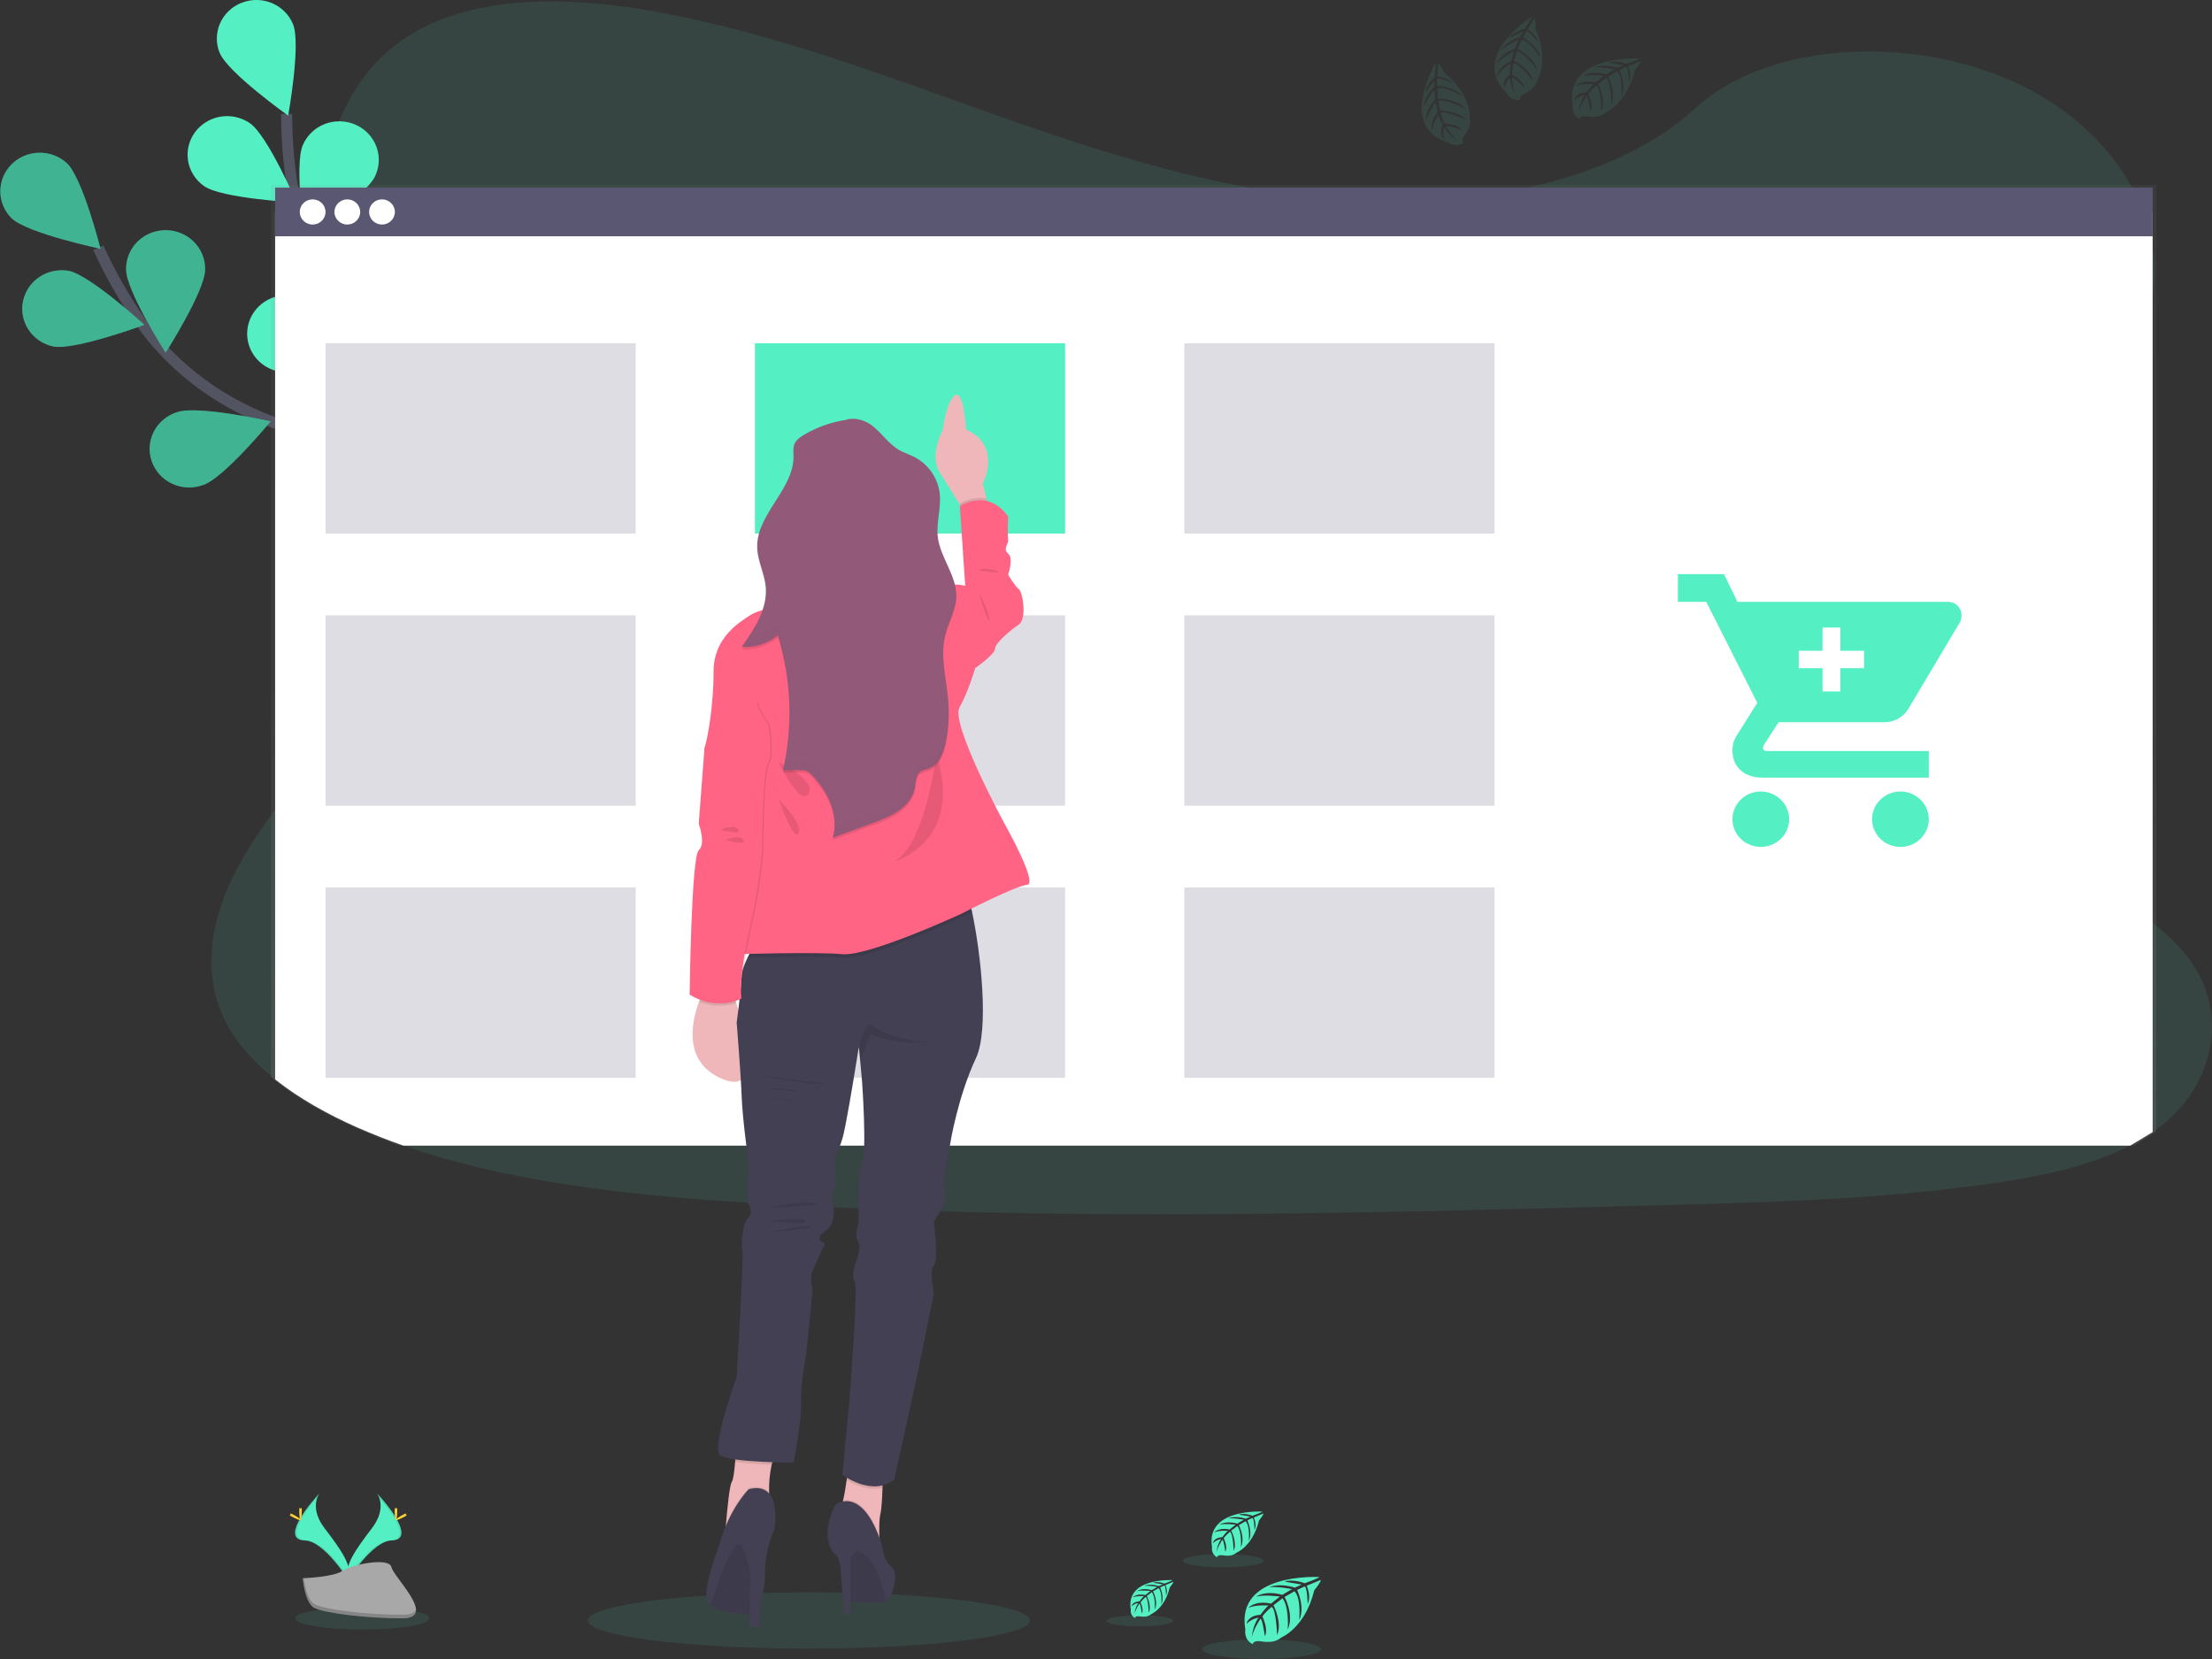 <svg width="400" height="300" viewBox="0 0 400 300" fill="none" xmlns="http://www.w3.org/2000/svg">
<rect x="0" y="0" width="400" height="300" fill="#333333" stroke="none"/>
<g clip-path="url(#clip0)">
<path opacity="0.1" d="M390.307 203.974C389.948 204.23 389.618 204.478 389.267 204.72C387.972 205.615 386.615 206.423 385.207 207.138C377.832 210.936 368.741 212.791 359.886 214.051C340.026 216.879 319.75 217.429 299.56 217.968C245.008 219.431 190.323 220.891 135.903 217.52C114.401 216.19 92.427 213.964 72.943 207.138C70.15 206.163 67.413 205.087 64.73 203.911C59.301 201.527 54.087 198.626 49.751 195.16C45.676 191.912 42.372 188.181 40.398 183.939C36.28 175.104 38.459 165.181 43.16 156.521C45.113 153.018 47.315 149.653 49.751 146.451C53.381 141.575 57.383 136.839 61.035 131.967C74.029 114.647 82.508 92.736 70.514 74.972C67.066 69.869 62.085 65.388 59.276 60.061C55.692 53.246 55.968 45.678 57.108 38.328C57.256 37.395 57.412 36.47 57.577 35.556C59.523 24.656 63.185 12.912 74.477 6.108C86.206 -0.963 102.862 -0.605 117.419 1.908C140.056 5.856 160.938 14.075 182.041 21.495C203.145 28.916 225.223 35.696 248.416 36.424C268.896 37.068 292.784 32.248 306.376 19.721C319.578 7.554 344.394 6.626 362.28 13.977C374.557 19.02 383.716 28.107 387.579 38.328C388.362 40.38 388.925 42.505 389.26 44.67C389.57 46.649 389.671 48.654 389.561 50.652C389.507 51.639 389.403 52.616 389.26 53.582C386.271 73.751 364.759 89.659 351.683 107.675C345.293 116.475 340.782 127.045 345.175 136.535C351.876 150.994 375.18 156.136 389.253 166.896C391.901 168.854 394.233 171.19 396.169 173.826C402.996 183.403 400.477 196.336 390.307 203.974Z" fill="#55EFC4"/>
<path d="M92.452 113.709C92.452 113.709 75.968 85.175 51.127 76.957C40.702 73.505 31.603 67.016 25.382 58.146C22.437 53.935 19.894 49.469 17.785 44.803" stroke="#535461" stroke-width="2" stroke-miterlimit="10"/>
<path d="M2.165 39.522C4.996 42.192 18.176 44.992 18.176 44.992C18.176 44.992 14.951 32.209 12.113 29.525C10.748 28.263 8.93 27.577 7.052 27.616C5.173 27.654 3.386 28.415 2.077 29.731C0.769 31.048 0.044 32.816 0.06 34.651C0.077 36.486 0.833 38.241 2.165 39.536V39.522Z" fill="#55EFC4"/>
<path d="M9.622 62.655C13.489 63.404 26.106 58.738 26.106 58.738C26.106 58.738 16.269 49.721 12.399 48.972C10.56 48.656 8.667 49.056 7.126 50.086C5.585 51.117 4.518 52.696 4.155 54.486C3.792 56.275 4.161 58.132 5.182 59.659C6.204 61.186 7.798 62.261 9.622 62.655Z" fill="#55EFC4"/>
<path d="M36.767 87.695C40.494 86.435 48.951 76.19 48.951 76.19C48.951 76.19 35.807 73.254 32.084 74.514C31.17 74.791 30.323 75.244 29.592 75.848C28.861 76.451 28.262 77.191 27.83 78.025C27.398 78.859 27.142 79.769 27.077 80.701C27.012 81.633 27.139 82.569 27.451 83.452C27.764 84.335 28.254 85.148 28.894 85.843C29.534 86.537 30.311 87.099 31.177 87.495C32.044 87.891 32.983 88.112 33.939 88.147C34.895 88.181 35.848 88.028 36.742 87.695H36.767Z" fill="#55EFC4"/>
<path d="M61.673 102.113C65.565 101.483 75.685 92.785 75.685 92.785C75.685 92.785 63.239 87.72 59.347 88.347C57.478 88.648 55.808 89.662 54.705 91.166C53.601 92.67 53.155 94.54 53.463 96.366C53.772 98.191 54.81 99.822 56.349 100.9C57.889 101.978 59.804 102.414 61.673 102.113Z" fill="#55EFC4"/>
<path d="M37.086 48.748C37.086 52.598 29.955 63.775 29.955 63.775C29.955 63.775 22.809 52.605 22.806 48.755C22.784 47.826 22.953 46.902 23.303 46.038C23.652 45.173 24.174 44.386 24.84 43.722C25.505 43.057 26.299 42.529 27.176 42.169C28.053 41.809 28.995 41.623 29.946 41.623C30.897 41.623 31.839 41.809 32.716 42.169C33.593 42.529 34.387 43.057 35.052 43.722C35.718 44.386 36.24 45.173 36.589 46.038C36.939 46.902 37.108 47.826 37.086 48.755V48.748Z" fill="#55EFC4"/>
<path d="M65.998 65.994C64.819 69.669 54.588 78.245 54.588 78.245C54.588 78.245 51.191 65.486 52.356 61.794C52.982 60.103 54.252 58.713 55.901 57.915C57.55 57.117 59.452 56.971 61.208 57.509C62.965 58.047 64.441 59.226 65.329 60.801C66.216 62.376 66.447 64.225 65.973 65.962L65.998 65.994Z" fill="#55EFC4"/>
<path d="M91.743 86.488C91.219 90.307 82.619 100.447 82.619 100.447C82.619 100.447 77.064 88.448 77.602 84.629C77.88 82.818 78.877 81.186 80.376 80.086C81.876 78.987 83.758 78.507 85.616 78.751C87.475 78.995 89.161 79.943 90.309 81.391C91.458 82.838 91.978 84.669 91.757 86.488H91.743Z" fill="#55EFC4"/>
<path opacity="0.25" d="M2.165 39.522C4.996 42.192 18.176 44.992 18.176 44.992C18.176 44.992 14.951 32.209 12.113 29.525C10.748 28.263 8.93 27.577 7.052 27.616C5.173 27.654 3.386 28.415 2.077 29.731C0.769 31.048 0.044 32.816 0.06 34.651C0.077 36.486 0.833 38.241 2.165 39.536V39.522Z" fill="black"/>
<path opacity="0.25" d="M9.622 62.655C13.489 63.404 26.106 58.738 26.106 58.738C26.106 58.738 16.269 49.721 12.399 48.972C10.56 48.656 8.667 49.056 7.126 50.086C5.585 51.117 4.518 52.696 4.155 54.486C3.792 56.275 4.161 58.132 5.182 59.659C6.204 61.186 7.798 62.261 9.622 62.655Z" fill="black"/>
<path opacity="0.25" d="M36.767 87.695C40.494 86.435 48.951 76.19 48.951 76.19C48.951 76.19 35.807 73.254 32.084 74.514C31.17 74.791 30.323 75.244 29.592 75.848C28.861 76.451 28.262 77.191 27.83 78.025C27.398 78.859 27.142 79.769 27.077 80.701C27.012 81.633 27.139 82.569 27.451 83.452C27.764 84.335 28.254 85.148 28.894 85.843C29.534 86.537 30.311 87.099 31.177 87.495C32.044 87.891 32.983 88.112 33.939 88.147C34.895 88.181 35.848 88.028 36.742 87.695H36.767Z" fill="black"/>
<path opacity="0.25" d="M61.673 102.113C65.565 101.483 75.685 92.785 75.685 92.785C75.685 92.785 63.239 87.72 59.347 88.347C57.478 88.648 55.808 89.662 54.705 91.166C53.601 92.67 53.155 94.54 53.463 96.366C53.772 98.191 54.81 99.822 56.349 100.9C57.889 101.978 59.804 102.414 61.673 102.113Z" fill="black"/>
<path opacity="0.25" d="M37.086 48.748C37.086 52.598 29.955 63.775 29.955 63.775C29.955 63.775 22.809 52.605 22.806 48.755C22.784 47.826 22.953 46.902 23.303 46.038C23.652 45.173 24.174 44.386 24.84 43.722C25.505 43.057 26.299 42.529 27.176 42.169C28.053 41.809 28.995 41.623 29.946 41.623C30.897 41.623 31.839 41.809 32.716 42.169C33.593 42.529 34.387 43.057 35.052 43.722C35.718 44.386 36.24 45.173 36.589 46.038C36.939 46.902 37.108 47.826 37.086 48.755V48.748Z" fill="black"/>
<path opacity="0.25" d="M65.998 65.994C64.819 69.669 54.588 78.245 54.588 78.245C54.588 78.245 51.191 65.486 52.356 61.794C52.982 60.103 54.252 58.713 55.901 57.915C57.55 57.117 59.452 56.971 61.208 57.509C62.965 58.047 64.441 59.226 65.329 60.801C66.216 62.376 66.447 64.225 65.973 65.962L65.998 65.994Z" fill="black"/>
<path opacity="0.25" d="M91.743 86.488C91.219 90.307 82.619 100.447 82.619 100.447C82.619 100.447 77.064 88.448 77.602 84.629C77.88 82.818 78.877 81.186 80.376 80.086C81.876 78.987 83.758 78.507 85.616 78.751C87.475 78.995 89.161 79.943 90.309 81.391C91.458 82.838 91.978 84.669 91.757 86.488H91.743Z" fill="black"/>
<path d="M91.503 113.142C91.503 113.142 88.277 80.527 68.969 63.18C60.874 55.899 55.248 46.379 53.237 35.794C52.294 30.777 51.824 25.686 51.833 20.585" stroke="#535461" stroke-width="2" stroke-miterlimit="10"/>
<path d="M39.738 9.584C41.215 13.158 52.112 20.911 52.112 20.911C52.112 20.911 54.459 7.942 52.986 4.369C52.278 2.651 50.901 1.279 49.157 0.554C47.413 -0.172 45.445 -0.191 43.687 0.501C41.929 1.192 40.524 2.538 39.781 4.241C39.039 5.945 39.019 7.867 39.727 9.584H39.738Z" fill="#55EFC4"/>
<path d="M36.947 33.683C40.172 35.899 53.635 36.623 53.635 36.623C53.635 36.623 48.414 24.491 45.189 22.276C43.64 21.208 41.721 20.785 39.852 21.1C37.985 21.415 36.321 22.441 35.228 23.954C34.135 25.467 33.702 27.342 34.024 29.166C34.347 30.991 35.398 32.615 36.947 33.683Z" fill="#55EFC4"/>
<path d="M51.392 67.314C55.334 67.639 67.317 61.622 67.317 61.622C67.317 61.622 56.52 53.736 52.589 53.414C51.643 53.316 50.686 53.403 49.776 53.67C48.865 53.938 48.017 54.381 47.284 54.972C46.551 55.564 45.946 56.293 45.505 57.116C45.064 57.939 44.795 58.84 44.716 59.766C44.636 60.692 44.746 61.624 45.041 62.508C45.335 63.391 45.806 64.209 46.428 64.912C47.05 65.615 47.81 66.189 48.662 66.602C49.514 67.014 50.442 67.256 51.392 67.314Z" fill="#55EFC4"/>
<path d="M68.177 90.359C71.997 91.325 84.859 87.377 84.859 87.377C84.859 87.377 75.581 77.821 71.764 76.855C69.942 76.424 68.02 76.71 66.412 77.651C64.804 78.592 63.639 80.112 63.169 81.885C62.699 83.657 62.961 85.539 63.898 87.124C64.836 88.71 66.374 89.872 68.181 90.359H68.177Z" fill="#55EFC4"/>
<path d="M67.837 31.842C66.242 35.363 55.083 42.752 55.083 42.752C55.083 42.752 53.184 29.717 54.778 26.192C55.148 25.34 55.687 24.567 56.365 23.92C57.043 23.273 57.846 22.764 58.728 22.424C59.609 22.083 60.551 21.917 61.499 21.936C62.447 21.954 63.382 22.157 64.248 22.532C65.115 22.907 65.897 23.447 66.548 24.12C67.199 24.793 67.706 25.586 68.04 26.452C68.374 27.319 68.528 28.242 68.493 29.167C68.458 30.092 68.235 31.002 67.837 31.842Z" fill="#55EFC4"/>
<path d="M87.116 59.032C84.515 61.927 71.603 65.717 71.603 65.717C71.603 65.717 73.782 52.724 76.387 49.83C77.006 49.142 77.757 48.579 78.598 48.175C79.439 47.77 80.354 47.532 81.289 47.472C82.225 47.413 83.163 47.534 84.051 47.829C84.938 48.124 85.758 48.587 86.462 49.191C87.167 49.795 87.743 50.529 88.157 51.35C88.571 52.172 88.815 53.065 88.876 53.979C88.937 54.893 88.812 55.809 88.51 56.676C88.209 57.543 87.735 58.344 87.116 59.032Z" fill="#55EFC4"/>
<path d="M102.167 87.975C100.103 91.259 88.034 97.125 88.034 97.125C88.034 97.125 87.933 83.957 89.997 80.674C90.989 79.096 92.581 77.967 94.425 77.536C96.268 77.104 98.211 77.406 99.827 78.374C101.443 79.343 102.599 80.898 103.04 82.699C103.482 84.499 103.173 86.397 102.182 87.975H102.167Z" fill="#55EFC4"/>
<path opacity="0.1" d="M146.266 298.117C168.34 298.117 186.234 295.841 186.234 293.035C186.234 290.228 168.34 287.952 146.266 287.952C124.193 287.952 106.299 290.228 106.299 293.035C106.299 295.841 124.193 298.117 146.266 298.117Z" fill="#55EFC4"/>
<path opacity="0.1" d="M65.536 294.673C72.241 294.673 77.677 293.764 77.677 292.642C77.677 291.521 72.241 290.612 65.536 290.612C58.831 290.612 53.395 291.521 53.395 292.642C53.395 293.764 58.831 294.673 65.536 294.673Z" fill="#55EFC4"/>
<path d="M68.174 270.038C68.174 270.038 70.141 272.555 67.263 276.338C64.386 280.122 62.014 283.339 62.963 285.708C62.963 285.708 67.303 278.655 70.847 278.557C74.391 278.459 72.065 274.28 68.174 270.038Z" fill="#55EFC4"/>
<path opacity="0.1" d="M68.174 270.038C68.345 270.281 68.481 270.548 68.575 270.829C72.022 274.784 73.861 278.477 70.546 278.568C67.46 278.655 63.755 284.046 62.87 285.407C62.899 285.513 62.934 285.617 62.974 285.719C62.974 285.719 67.314 278.666 70.858 278.568C74.402 278.47 72.065 274.28 68.174 270.038Z" fill="black"/>
<path d="M71.832 273.244C71.832 274.13 71.732 274.847 71.607 274.847C71.481 274.847 71.377 274.147 71.377 273.244C71.377 272.341 71.506 272.775 71.632 272.775C71.757 272.775 71.832 272.359 71.832 273.244Z" fill="#FFD037"/>
<path d="M73.09 274.301C72.295 274.725 71.599 274.98 71.538 274.872C71.478 274.763 72.076 274.333 72.872 273.909C73.667 273.485 73.352 273.793 73.413 273.909C73.474 274.025 73.886 273.878 73.09 274.301Z" fill="#FFD037"/>
<path d="M57.774 270.038C57.774 270.038 55.807 272.555 58.684 276.338C61.562 280.122 63.934 283.339 62.985 285.708C62.985 285.708 58.645 278.655 55.101 278.557C51.557 278.459 53.889 274.28 57.774 270.038Z" fill="#55EFC4"/>
<path opacity="0.1" d="M57.774 270.038C57.602 270.281 57.467 270.548 57.373 270.829C53.925 274.784 52.087 278.477 55.402 278.568C58.491 278.655 62.193 284.046 63.078 285.407C63.05 285.513 63.015 285.617 62.974 285.719C62.974 285.719 58.634 278.666 55.09 278.568C51.546 278.47 53.889 274.28 57.774 270.038Z" fill="black"/>
<path d="M54.115 273.244C54.115 274.13 54.216 274.847 54.341 274.847C54.467 274.847 54.57 274.147 54.57 273.244C54.57 272.341 54.441 272.775 54.316 272.775C54.191 272.775 54.115 272.359 54.115 273.244Z" fill="#FFD037"/>
<path d="M52.861 274.301C53.657 274.725 54.348 274.98 54.409 274.872C54.47 274.763 53.872 274.333 53.076 273.909C52.281 273.485 52.596 273.793 52.535 273.909C52.474 274.025 52.066 273.878 52.861 274.301Z" fill="#FFD037"/>
<path d="M54.742 285.39C54.742 285.39 60.247 285.222 61.91 284.07C63.572 282.919 70.374 281.536 70.786 283.388C71.198 285.239 79.057 292.59 72.843 292.639C66.629 292.688 58.405 291.694 56.749 290.71C55.094 289.727 54.742 285.39 54.742 285.39Z" fill="#A8A8A8"/>
<path opacity="0.2" d="M72.951 291.995C66.737 292.044 58.512 291.05 56.857 290.066C55.595 289.314 55.094 286.622 54.925 285.383H54.742C54.742 285.383 55.101 289.716 56.746 290.703C58.391 291.69 66.626 292.681 72.839 292.632C74.631 292.632 75.255 291.995 75.219 291.071C74.972 291.638 74.287 291.984 72.951 291.995Z" fill="black"/>
<path d="M238.557 285.183C238.557 285.183 223.406 284.291 225.194 294.662C225.194 294.662 224.836 296.493 226.538 297.326C226.538 297.326 226.567 296.559 228.093 296.818C228.636 296.908 229.189 296.933 229.738 296.895C230.482 296.847 231.19 296.562 231.752 296.083C231.752 296.083 236.009 294.368 237.665 287.567C237.665 287.567 238.891 286.083 238.844 285.701L236.285 286.751C236.285 286.751 237.16 288.554 236.472 290.052C236.472 290.052 236.389 286.818 235.898 286.902C235.798 286.902 234.569 287.525 234.569 287.525C234.569 287.525 236.074 290.675 234.927 292.943C234.927 292.943 235.357 289.093 234.089 287.752L232.297 288.778C232.297 288.778 234.053 292.019 232.863 294.666C232.863 294.666 233.168 290.609 231.921 289.027L230.29 290.269C230.29 290.269 231.938 293.465 230.931 295.66C230.931 295.66 230.802 290.938 229.935 290.581C229.935 290.581 228.502 291.809 228.29 292.331C228.29 292.331 229.419 294.648 228.72 295.873C228.72 295.873 228.29 292.723 227.936 292.723C227.936 292.723 226.502 294.823 226.366 296.223C226.366 296.223 226.431 294.098 227.592 292.509C226.772 292.662 226.016 293.045 225.416 293.612C225.416 293.612 225.639 292.138 227.925 292.009C227.925 292.009 229.1 290.427 229.416 290.332C229.416 290.332 227.122 290.143 225.732 290.745C225.732 290.745 226.954 289.345 229.835 289.986L231.444 288.705C231.444 288.705 228.427 288.299 227.144 288.747C227.144 288.747 228.62 287.514 231.878 288.397L233.633 287.374C233.633 287.374 231.057 286.832 229.523 287.024C229.523 287.024 231.143 286.17 234.146 287.094L235.4 286.545C235.4 286.545 233.512 286.195 232.96 286.128C232.408 286.062 232.379 285.922 232.379 285.922C233.574 285.727 234.801 285.861 235.923 286.307C235.923 286.307 238.604 285.348 238.557 285.183Z" fill="#55EFC4"/>
<path opacity="0.1" d="M228.122 300C234.044 300 238.844 299.207 238.844 298.229C238.844 297.251 234.044 296.458 228.122 296.458C222.2 296.458 217.4 297.251 217.4 298.229C217.4 299.207 222.2 300 228.122 300Z" fill="#55EFC4"/>
<path d="M212.014 285.736C212.014 285.736 203.471 285.232 204.488 291.081C204.437 291.378 204.483 291.683 204.619 291.953C204.756 292.222 204.976 292.443 205.248 292.583C205.248 292.583 205.248 292.149 206.126 292.296C206.432 292.345 206.742 292.36 207.051 292.342C207.47 292.312 207.868 292.151 208.187 291.883C208.187 291.883 210.588 290.913 211.523 287.081C211.523 287.081 212.211 286.244 212.186 286.031L210.752 286.629C210.752 286.629 211.243 287.648 210.856 288.491C210.856 288.491 210.81 286.668 210.534 286.71C210.477 286.71 209.785 287.06 209.785 287.06C209.785 287.06 210.631 288.81 209.993 290.115C209.993 290.115 210.233 287.935 209.52 287.186L208.506 287.767C208.506 287.767 209.495 289.594 208.825 291.085C208.825 291.085 208.997 288.796 208.291 287.907L207.373 288.607C207.373 288.607 208.301 290.409 207.732 291.645C207.732 291.645 207.656 288.981 207.169 288.782C206.82 289.069 206.508 289.397 206.241 289.758C206.241 289.758 206.879 291.067 206.484 291.757C206.484 291.757 206.241 289.982 206.044 289.975C206.044 289.975 205.241 291.151 205.159 291.957C205.195 291.21 205.432 290.485 205.847 289.856C205.385 289.942 204.959 290.157 204.621 290.476C204.621 290.476 204.746 289.643 206.054 289.573C206.054 289.573 206.714 288.68 206.893 288.628C206.893 288.628 205.599 288.519 204.815 288.859C204.815 288.859 205.506 288.075 207.13 288.432L208.036 287.707C208.036 287.707 206.334 287.48 205.614 287.732C205.614 287.732 206.445 287.032 208.283 287.543L209.269 286.969C208.509 286.804 207.731 286.738 206.954 286.773C206.954 286.773 207.868 286.293 209.559 286.811L210.276 286.503C210.276 286.503 209.201 286.297 208.903 286.265C208.606 286.234 208.574 286.15 208.574 286.15C209.248 286.04 209.94 286.115 210.573 286.367C210.573 286.367 212.039 285.831 212.014 285.736Z" fill="#55EFC4"/>
<path opacity="0.1" d="M206.13 294.092C209.469 294.092 212.175 293.645 212.175 293.094C212.175 292.543 209.469 292.096 206.13 292.096C202.791 292.096 200.084 292.543 200.084 293.094C200.084 293.645 202.791 294.092 206.13 294.092Z" fill="#55EFC4"/>
<path d="M228.272 273.342C228.272 273.342 217.963 272.733 219.177 279.793C219.115 280.151 219.17 280.519 219.335 280.845C219.5 281.171 219.766 281.437 220.095 281.606C220.095 281.606 220.095 281.085 221.152 281.256C221.522 281.314 221.896 281.331 222.27 281.309C222.776 281.273 223.258 281.079 223.642 280.756C223.642 280.756 226.542 279.587 227.667 274.956C227.667 274.956 228.502 273.948 228.47 273.689L226.728 274.413C226.728 274.413 227.323 275.642 226.857 276.66C226.857 276.66 226.8 274.459 226.463 274.511C226.398 274.511 225.56 274.935 225.56 274.935C225.56 274.935 226.585 277.073 225.811 278.624C225.811 278.624 226.104 275.992 225.241 275.089L224.015 275.789C224.015 275.789 225.212 277.994 224.402 279.797C224.402 279.797 224.61 277.035 223.757 275.946L222.646 276.79C222.646 276.79 223.771 278.963 223.087 280.458C223.087 280.458 222.997 277.245 222.406 277C222.406 277 221.435 277.836 221.288 278.179C221.288 278.179 222.059 279.758 221.578 280.591C221.578 280.591 221.288 278.452 221.048 278.442C221.048 278.442 220.08 279.842 219.973 280.833C220.019 279.934 220.306 279.062 220.804 278.305C220.247 278.409 219.732 278.669 219.324 279.054C219.324 279.054 219.475 278.05 221.044 277.962C221.044 277.962 221.844 276.888 222.059 276.821C222.059 276.821 220.496 276.695 219.55 277.105C219.55 277.105 220.381 276.156 222.345 276.587L223.442 275.715C223.442 275.715 221.385 275.439 220.514 275.743C220.514 275.743 221.517 274.907 223.739 275.516L224.933 274.816C224.933 274.816 223.18 274.466 222.137 274.581C222.137 274.581 223.238 274 225.284 274.627L226.137 274.256C226.137 274.256 224.85 274.007 224.474 273.969C224.098 273.93 224.08 273.829 224.08 273.829C224.893 273.696 225.728 273.787 226.491 274.091C226.491 274.091 228.308 273.454 228.272 273.342Z" fill="#55EFC4"/>
<path opacity="0.1" d="M221.173 283.426C225.205 283.426 228.473 282.887 228.473 282.222C228.473 281.557 225.205 281.018 221.173 281.018C217.142 281.018 213.874 281.557 213.874 282.222C213.874 282.887 217.142 283.426 221.173 283.426Z" fill="#55EFC4"/>
<path d="M389.927 204.649V33.441H49.005V194.828C53.359 198.377 58.595 201.363 64.056 203.816C66.746 205.027 69.493 206.135 72.298 207.138H385.859L389.927 204.649Z" fill="url(#paint0_linear)"/>
<path d="M389.267 204.719V38.342H49.751V195.188C54.087 198.64 59.301 201.541 64.73 203.939C67.41 205.106 70.148 206.181 72.943 207.166H385.207L389.267 204.719Z" fill="white"/>
<path d="M389.267 33.928H49.754V42.728H389.267V33.928Z" fill="#5A5773"/>
<path d="M56.534 40.603C57.821 40.603 58.864 39.584 58.864 38.328C58.864 37.071 57.821 36.053 56.534 36.053C55.248 36.053 54.205 37.071 54.205 38.328C54.205 39.584 55.248 40.603 56.534 40.603Z" fill="white"/>
<path d="M62.805 40.603C64.092 40.603 65.135 39.584 65.135 38.328C65.135 37.071 64.092 36.053 62.805 36.053C61.519 36.053 60.476 37.071 60.476 38.328C60.476 39.584 61.519 40.603 62.805 40.603Z" fill="white"/>
<path d="M69.077 40.603C70.363 40.603 71.406 39.584 71.406 38.328C71.406 37.071 70.363 36.053 69.077 36.053C67.79 36.053 66.747 37.071 66.747 38.328C66.747 39.584 67.79 40.603 69.077 40.603Z" fill="white"/>
<path d="M192.598 62.066H136.516V96.488H192.598V62.066Z" fill="#55EFC4"/>
<path opacity="0.2" d="M114.946 62.066H58.864V96.488H114.946V62.066Z" fill="#5A5773"/>
<path opacity="0.2" d="M270.25 62.066H214.168V96.488H270.25V62.066Z" fill="#5A5773"/>
<path opacity="0.2" d="M114.946 111.276H58.864V145.698H114.946V111.276Z" fill="#5A5773"/>
<path opacity="0.2" d="M192.598 111.276H136.516V145.698H192.598V111.276Z" fill="#5A5773"/>
<path opacity="0.2" d="M270.25 111.276H214.168V145.698H270.25V111.276Z" fill="#5A5773"/>
<path opacity="0.2" d="M114.946 160.483H58.864V194.905H114.946V160.483Z" fill="#5A5773"/>
<path opacity="0.2" d="M192.598 160.483H136.516V194.905H192.598V160.483Z" fill="#5A5773"/>
<path opacity="0.2" d="M270.25 160.483H214.168V194.905H270.25V160.483Z" fill="#5A5773"/>
<path d="M178.855 92.218L174.985 93.555L173.58 91.28C172.505 89.529 171.014 87.135 169.914 85.396C167.972 82.337 170.513 77.674 170.513 77.674C170.513 77.674 170.971 72.994 172.605 71.552C174.24 70.11 174.695 77.674 174.695 77.674C181.256 80.586 177.741 87.436 177.741 87.436L178.379 90.153L178.855 92.218Z" fill="#EFB7B9"/>
<path opacity="0.1" d="M178.855 92.218L174.985 93.555L173.58 91.28V91.08C173.58 91.08 175.798 89.593 178.386 90.153L178.855 92.218Z" fill="black"/>
<path d="M172.606 107.549L174.544 105.946L173.573 91.518C173.573 91.518 178.59 88.165 182.303 93.412C182.303 93.412 182.152 96.618 182.303 97.493C182.453 98.368 181.26 99.243 182.303 100.114C183.345 100.986 182.303 103.905 182.303 103.905C182.303 103.905 183.482 105.946 184.227 106.527C184.972 107.108 185.721 111.921 184.227 112.939C182.733 113.958 179.93 116.293 179.93 117.311C179.93 118.33 176.347 120.811 176.347 120.811L173.2 116.748L172.606 107.549Z" fill="#FF6484"/>
<path d="M130.678 195.132C123.446 192.136 125.052 184.817 126.414 181.131C126.686 180.385 127.005 179.655 127.37 178.947L131.427 176.542C131.427 176.542 132.255 178.604 133.14 181.369C135.193 187.803 137.555 197.985 130.678 195.132Z" fill="#EFB7B9"/>
<path d="M140.619 261.914C140.129 262.846 139.768 263.837 139.544 264.861C139.186 266.509 139.029 268.193 139.078 269.877C139.106 271.042 139.207 271.805 139.207 271.805L131.151 277.217C131.151 277.217 131.198 276.583 131.276 275.652C131.484 273.174 131.918 268.575 132.326 267.98C132.61 267.567 132.807 265.907 132.932 264.367C133.057 262.827 133.108 261.476 133.108 261.476C133.108 261.476 142.801 257.927 140.619 261.914Z" fill="#EFB7B9"/>
<path d="M159.644 265.795C159.644 265.795 159.644 267.301 159.586 269.051C159.529 270.801 159.422 272.866 159.196 273.828C158.988 274.711 158.974 276.331 159.013 277.826C159.067 279.576 159.196 281.151 159.196 281.151C159.196 281.151 150.972 273.555 151.81 272.953C152.036 272.792 152.258 272.145 152.462 271.284C152.713 270.234 152.939 268.834 153.107 267.644C153.308 266.226 153.433 265.085 153.433 265.085L159.644 265.795Z" fill="#EFB7B9"/>
<path opacity="0.1" d="M140.619 261.914C140.129 262.846 139.768 263.837 139.544 264.861C137.339 264.804 135.138 264.64 132.95 264.367C133.072 262.862 133.125 261.476 133.125 261.476C133.125 261.476 142.801 257.927 140.619 261.914Z" fill="black"/>
<path opacity="0.1" d="M159.644 265.795C159.644 265.795 159.644 267.3 159.586 269.051C157.021 269.691 154.383 268.41 153.107 267.65C153.308 266.233 153.434 265.092 153.434 265.092L159.644 265.795Z" fill="black"/>
<path d="M176.483 191.345C173.2 198.346 171.857 206.648 171.857 206.648L170.663 213.649C170.663 213.649 171.262 216.708 170.663 217.874C170.065 219.039 168.871 220.936 168.871 220.936C168.871 220.936 169.767 228.077 168.871 228.805C167.976 229.533 168.871 233.905 168.871 233.905L165.886 248.606L161.708 267.549C157.68 270.759 152.319 266.678 152.319 266.678L153.502 254.29C153.502 254.29 155.293 232.589 154.548 231.7C153.803 230.81 154.845 228.056 154.845 228.056C154.845 228.056 155.892 225.431 155.146 224.412C154.401 223.393 155.293 221.206 155.293 221.206C155.293 221.206 154.996 212.315 155.892 210.275C156.788 208.234 155.892 195.612 155.892 195.612L155.533 191.681L155.326 189.504L155.308 189.29C155.308 189.29 155.172 190.162 154.949 191.513C154.29 195.626 152.885 204.149 152.33 205.903C151.952 207.166 151.439 208.388 150.8 209.546C150.8 209.546 151.574 213.918 150.8 215.084C150.026 216.249 150.681 217.562 150.681 217.562C150.681 217.562 151.427 221.206 149.187 222.662C146.947 224.118 149.187 224.85 149.187 224.85C149.187 224.85 147.546 228.35 146.951 229.802C146.356 231.255 146.951 233.303 146.951 233.303L145.758 245.106C145.758 245.106 144.711 250.058 144.862 253.412C145.012 256.765 143.518 264.486 143.518 264.486C143.518 264.486 132.029 264.486 130.259 263.174C128.488 261.861 133.215 249.057 133.215 249.057C133.215 249.057 134.559 226.614 134.258 226.033C133.957 225.452 134.258 221.076 135.304 220.205C136.351 219.333 135.304 217.58 135.304 217.58C135.304 217.58 135.007 214.079 135.304 213.208C135.602 212.336 135.258 209.417 135.258 209.417C135.258 209.417 134.258 202.276 134.111 198.195C133.964 194.114 133.215 184.936 133.215 184.936C133.215 184.936 133.996 179.259 134.115 176.557C134.158 175.562 134.613 174.32 135.19 173.151C135.835 171.831 136.578 170.558 137.411 169.342C137.411 169.342 172.763 159.136 174.247 160.151C174.641 160.42 175.214 162.251 175.781 164.901C177.357 172.304 178.898 186.2 176.483 191.345Z" fill="#444053"/>
<path d="M154.702 102.274C160.388 102.274 164.998 97.772 164.998 92.218C164.998 86.664 160.388 82.162 154.702 82.162C149.016 82.162 144.406 86.664 144.406 92.218C144.406 97.772 149.016 102.274 154.702 102.274Z" fill="#A1616A"/>
<path opacity="0.1" d="M175.781 164.908C174.594 165.503 173.799 165.912 173.799 165.912C173.799 165.912 157.089 173.637 152.337 173.2C148.66 172.85 139.275 173.049 135.186 173.147C135.832 171.827 136.574 170.554 137.408 169.339C137.408 169.339 172.763 159.136 174.247 160.151C174.641 160.427 175.214 162.251 175.781 164.908Z" fill="black"/>
<path d="M147.539 108.277C147.539 108.277 138.003 109.747 135.752 111.189C133.502 112.631 129.044 115.417 129.044 121.392C129.044 127.367 128.001 133.489 127.403 135.236C126.804 136.983 136.802 151.12 136.802 151.12L133.219 172.545C133.219 172.545 147.553 172.108 152.326 172.545C157.099 172.983 173.802 165.258 173.802 165.258C173.802 165.258 183.65 160.158 185.739 160.007C187.828 159.857 181.561 148.785 181.561 148.785C181.561 148.785 171.86 130.864 173.501 127.948C175.143 125.033 176.347 120.808 176.347 120.808L174.555 105.946C174.555 105.946 171.871 105.071 169.631 106.674C167.391 108.277 159.784 107.402 159.784 107.402L147.539 108.277Z" fill="#FF6484"/>
<path opacity="0.1" d="M131.352 134.217L127.611 135.236L126.575 148.95C126.575 148.95 127.919 152.594 126.575 153.759C125.231 154.925 124.934 179.847 124.934 179.847C124.934 179.847 129.263 182.906 134.334 180.575C134.334 180.575 133.588 177.806 135.828 167.75C138.068 157.694 138.064 152.594 138.064 152.594C138.064 152.594 138.064 140.059 139.11 138.019C140.157 135.978 139.11 130.878 139.11 130.878C139.11 130.878 137.021 128.109 137.168 127.091C137.315 126.072 131.352 134.217 131.352 134.217Z" fill="black"/>
<path opacity="0.1" d="M133.14 181.38C130.943 182.102 128.551 182.018 126.414 181.142C126.686 180.395 127.005 179.666 127.37 178.958L131.427 176.553C131.427 176.553 132.269 178.615 133.14 181.38Z" fill="black"/>
<path d="M131.126 134.217L127.395 135.236L126.353 148.95C126.353 148.95 127.696 152.594 126.353 153.759C125.009 154.925 124.711 179.847 124.711 179.847C124.711 179.847 129.044 182.902 134.111 180.561C134.111 180.561 133.366 177.792 135.602 167.736C137.838 157.679 137.841 152.58 137.841 152.58C137.841 152.58 137.841 140.045 138.884 138.005C139.927 135.964 138.884 130.864 138.884 130.864C138.884 130.864 136.795 128.095 136.946 127.077C137.096 126.058 131.126 134.217 131.126 134.217Z" fill="#FF6484"/>
<path opacity="0.1" d="M169.323 136.402C169.323 136.402 167.384 152.723 161.712 155.786C161.712 155.786 174.394 152.289 169.323 136.402Z" fill="black"/>
<path opacity="0.1" d="M140.827 137.861C140.827 137.861 147.836 141.211 146.202 143.542C144.568 145.873 140.827 137.861 140.827 137.861Z" fill="black"/>
<path opacity="0.1" d="M140.827 144.564C140.827 144.564 145.302 149.083 144.41 150.686C143.518 152.289 140.827 144.564 140.827 144.564Z" fill="black"/>
<path opacity="0.1" d="M176.931 107.111C176.931 107.111 178.687 110.024 178.855 111.921C179.024 113.818 176.931 107.111 176.931 107.111Z" fill="black"/>
<path opacity="0.1" d="M176.931 103.177C176.931 103.177 177.812 102.446 180.063 103.177C182.313 103.909 176.931 103.177 176.931 103.177Z" fill="black"/>
<path opacity="0.1" d="M168.316 188.356C164.619 188.868 160.849 188.396 157.404 186.991L155.523 191.695L155.315 189.518C155.623 187.691 156.222 185.734 157.404 185.241C157.404 185.241 161.547 188.464 168.316 188.356Z" fill="black"/>
<path opacity="0.1" d="M137.709 194.478C137.709 194.478 146.886 196.336 149.459 196.007L137.709 194.478Z" fill="black"/>
<path opacity="0.1" d="M138.662 196.826C138.662 196.826 142.579 196.662 144.536 197.428L138.662 196.826Z" fill="black"/>
<path opacity="0.1" d="M139.11 198.412C140.897 198.783 142.711 199.017 144.536 199.112L139.11 198.412Z" fill="black"/>
<path opacity="0.1" d="M138.884 218.468C139.053 218.36 146.718 216.61 147.671 217.866L138.884 218.468Z" fill="black"/>
<path opacity="0.1" d="M138.884 220.765C138.884 220.765 145.543 219.998 145.711 220.765C145.879 221.531 138.884 220.765 138.884 220.765Z" fill="black"/>
<path opacity="0.1" d="M138.884 222.84C138.884 222.84 145.99 221.405 146.829 221.755C147.668 222.105 138.884 222.84 138.884 222.84Z" fill="black"/>
<path opacity="0.1" d="M139.221 271.809L131.165 277.22C131.165 277.22 131.212 276.587 131.291 275.656C133.082 271.35 135.415 269.079 135.415 269.079C137.232 268.617 138.379 269.044 139.092 269.88C139.121 271.042 139.221 271.809 139.221 271.809Z" fill="black"/>
<path d="M140.006 276.671C138.867 279.207 138.295 281.952 138.325 284.721C138.371 286.992 137.781 289.232 136.619 291.2C136.451 291.477 136.262 291.742 136.053 291.991C136.053 291.991 130.456 291.946 128.496 290.36C128.275 290.19 128.096 289.975 127.969 289.73C126.847 287.546 130.151 279.184 130.151 279.184C131.886 272.736 135.408 269.292 135.408 269.292C141.683 267.706 140.006 276.671 140.006 276.671Z" fill="#444053"/>
<path opacity="0.1" d="M136.619 291.183C136.451 291.46 136.262 291.725 136.053 291.974C136.053 291.974 130.456 291.929 128.496 290.343C129.46 287.228 132.534 277.801 133.975 279.405C135.329 280.91 136.272 288.152 136.619 291.183Z" fill="black"/>
<path d="M135.853 279.989L135.462 294.109H137.34C137.34 294.109 137.644 281.722 138.483 279.989C139.321 278.256 135.853 279.989 135.853 279.989Z" fill="#444053"/>
<path opacity="0.1" d="M159.196 281.151C159.196 281.151 150.972 273.556 151.81 272.953C152.036 272.792 152.258 272.145 152.462 271.284C154.043 271.014 156.763 271.658 159.013 277.826C159.067 279.576 159.196 281.151 159.196 281.151Z" fill="black"/>
<path d="M160.425 289.622C160.362 289.648 160.296 289.667 160.228 289.678C159.26 289.842 155.695 289.748 153.699 289.678C153.333 289.666 152.986 289.516 152.732 289.259C152.477 289.003 152.334 288.66 152.333 288.302C152.333 287.777 152.333 287.137 152.29 286.454C152.197 284.298 151.932 281.732 151.14 281.155C149.739 280.105 148.632 276.541 151.14 272.03C151.14 272.03 155.949 268.442 159.418 279.226C159.418 279.226 159.755 282.303 161.264 283.395C162.772 284.487 161.099 289.31 160.425 289.622Z" fill="#444053"/>
<path opacity="0.1" d="M160.221 289.678C159.253 289.842 155.688 289.748 153.692 289.678C153.326 289.666 152.979 289.516 152.724 289.259C152.47 289.003 152.327 288.659 152.326 288.302C152.326 287.777 152.326 287.136 152.283 286.454C152.889 283.843 153.76 281.155 154.881 280.542C154.888 280.539 158.282 280.164 160.221 289.678Z" fill="black"/>
<path d="M151.749 280.224L152.652 291.974H153.799V279.222L151.749 280.224Z" fill="#444053"/>
<path opacity="0.1" d="M154.552 76.194C151.301 76.43 148.154 77.417 145.37 79.074C144.654 79.498 143.937 80.012 143.64 80.772C143.382 81.43 143.489 82.172 143.5 82.872C143.597 88.9 136.716 93.46 136.931 99.484C137.017 101.875 138.246 104.101 138.472 106.485C138.848 110.461 136.44 114.119 134.132 117.413C136.51 117.554 138.852 116.796 140.672 115.295C143.108 123.223 143.422 131.629 141.586 139.709H144.887C145.213 139.686 145.54 139.725 145.851 139.825C146.14 139.959 146.4 140.148 146.614 140.381C149.699 143.381 151.767 147.816 150.588 151.911L157.612 149.338C159.293 148.722 160.998 148.096 162.46 147.081C163.923 146.066 165.148 144.592 165.456 142.863C165.646 141.813 165.585 140.56 166.47 139.951C166.907 139.724 167.372 139.556 167.854 139.45C169.782 138.785 170.635 136.608 171.029 134.648C171.509 132.243 171.659 129.786 171.477 127.343C171.165 123.248 169.925 119.089 170.946 115.092C171.523 112.848 172.806 110.759 172.91 108.441C173.078 104.623 170.022 101.332 169.567 97.535C169.248 94.888 170.226 92.211 169.907 89.565C169.73 88.199 169.218 86.895 168.415 85.763C167.613 84.632 166.542 83.706 165.295 83.065C164.431 82.631 163.503 82.34 162.65 81.861C160.704 80.758 159.461 78.773 157.694 77.408C155.928 76.043 152.986 75.529 151.656 77.303L154.552 76.194Z" fill="black"/>
<path d="M154.552 75.756C151.301 75.992 148.154 76.98 145.37 78.637C144.654 79.06 143.937 79.575 143.64 80.334C143.382 80.992 143.489 81.734 143.5 82.434C143.597 88.462 136.716 93.023 136.931 99.05C137.017 101.437 138.246 103.664 138.472 106.051C138.848 110.027 136.44 113.685 134.132 116.982C136.509 117.118 138.85 116.361 140.672 114.864C143.107 122.79 143.422 131.193 141.586 139.272H144.887C145.213 139.25 145.54 139.29 145.851 139.391C146.141 139.523 146.401 139.711 146.614 139.944C149.699 142.947 151.767 147.378 150.588 151.474L157.612 148.901C159.293 148.285 160.998 147.658 162.46 146.643C163.923 145.628 165.148 144.155 165.456 142.425C165.646 141.375 165.585 140.122 166.47 139.513C166.907 139.287 167.372 139.118 167.854 139.013C169.782 138.348 170.635 136.17 171.029 134.21C171.513 131.804 171.667 129.345 171.487 126.898C171.176 122.803 169.936 118.645 170.957 114.647C171.534 112.404 172.817 110.314 172.921 107.997C173.089 104.178 170.033 100.888 169.577 97.09C169.258 94.444 170.237 91.77 169.918 89.12C169.74 87.754 169.228 86.451 168.425 85.319C167.623 84.188 166.553 83.262 165.306 82.62C164.442 82.186 163.514 81.895 162.661 81.419C160.715 80.313 159.472 78.329 157.705 76.964C155.938 75.599 152.996 75.084 151.667 76.859L154.552 75.756Z" fill="#925978"/>
<g opacity="0.1">
<path opacity="0.1" d="M143.494 80.978C143.479 81.113 143.471 81.249 143.471 81.384C143.483 81.251 143.49 81.115 143.494 80.978Z" fill="black"/>
<path opacity="0.1" d="M169.538 94.99C169.667 93.135 170.09 91.273 169.932 89.425C169.814 91.28 169.391 93.142 169.538 94.99Z" fill="black"/>
<path opacity="0.1" d="M138.472 104.213C138.264 102.043 137.229 100.013 136.985 97.846C136.936 98.243 136.918 98.644 136.931 99.043C137.017 101.406 138.218 103.615 138.461 105.967C138.521 105.384 138.524 104.797 138.472 104.213Z" fill="black"/>
<path opacity="0.1" d="M170.971 112.834C170.636 114.259 170.515 115.723 170.613 117.182C170.649 116.331 170.769 115.486 170.971 114.658C171.548 112.414 172.831 110.325 172.935 108.007C172.952 107.596 172.933 107.184 172.878 106.775C172.598 108.858 171.484 110.797 170.971 112.834Z" fill="black"/>
<path opacity="0.1" d="M140.672 113.023C139.178 114.247 137.328 114.981 135.383 115.123C134.975 115.746 134.552 116.355 134.132 116.957C136.509 117.094 138.85 116.336 140.672 114.84C141.982 119.095 142.683 123.506 142.758 127.948C142.864 122.897 142.161 117.861 140.672 113.023Z" fill="black"/>
<path opacity="0.1" d="M171.039 132.376C170.645 134.336 169.792 136.513 167.864 137.175C167.382 137.28 166.916 137.45 166.481 137.679C165.596 138.288 165.657 139.548 165.467 140.591C165.159 142.32 163.937 143.79 162.471 144.792C161.006 145.793 159.303 146.437 157.623 147.053L150.921 149.503C150.887 150.16 150.778 150.811 150.599 151.446L157.623 148.873C159.303 148.257 161.009 147.63 162.471 146.615C163.933 145.6 165.159 144.127 165.467 142.397C165.657 141.347 165.596 140.094 166.481 139.485C166.917 139.259 167.383 139.09 167.864 138.985C169.792 138.32 170.645 136.142 171.039 134.182C171.448 132.142 171.617 130.064 171.545 127.987C171.498 129.461 171.329 130.929 171.039 132.376Z" fill="black"/>
<path opacity="0.1" d="M146.625 138.099C146.411 137.865 146.152 137.676 145.861 137.543C145.551 137.443 145.224 137.403 144.897 137.424H141.97C141.855 138.033 141.733 138.642 141.611 139.247H144.912C145.238 139.225 145.565 139.266 145.876 139.366C146.166 139.498 146.426 139.686 146.639 139.919C148.897 142.117 150.606 145.079 150.9 148.117C151.262 144.484 149.334 140.745 146.625 138.099Z" fill="black"/>
</g>
<path opacity="0.1" d="M130.251 150.028C130.251 150.028 132.918 148.936 133.512 150.028C134.107 151.12 130.251 150.028 130.251 150.028Z" fill="black"/>
<path opacity="0.1" d="M131.194 151.901C131.194 151.901 133.86 150.808 134.459 151.901C135.057 152.993 131.194 151.901 131.194 151.901Z" fill="black"/>
<path opacity="0.1" d="M296.435 10.578C296.435 10.578 282.8 9.776 284.409 19.108C284.409 19.108 284.09 20.756 285.62 21.506C285.62 21.506 285.645 20.805 287.018 21.047C287.506 21.127 288.003 21.151 288.498 21.117C289.165 21.072 289.799 20.815 290.304 20.386C290.304 20.386 294.135 18.842 295.625 12.723C295.625 12.723 296.729 11.386 296.7 11.043L294.4 12.006C294.4 12.006 295.185 13.627 294.565 14.974C294.565 14.974 294.493 12.062 294.049 12.132C293.959 12.132 292.855 12.692 292.855 12.692C292.855 12.692 294.206 15.517 293.185 17.571C293.185 17.571 293.572 14.092 292.432 12.898L290.805 13.84C290.805 13.84 292.386 16.756 291.314 19.136C291.314 19.136 291.59 15.485 290.465 14.064L288.996 15.181C288.996 15.181 290.483 18.04 289.587 20.015C289.587 20.015 289.469 15.762 288.688 15.443C288.688 15.443 287.405 16.549 287.211 17.004C287.211 17.004 288.225 19.104 287.595 20.189C287.595 20.189 287.208 17.361 286.878 17.347C286.878 17.347 285.599 19.223 285.466 20.497C285.528 19.309 285.907 18.156 286.566 17.155C285.828 17.291 285.148 17.637 284.61 18.149C284.61 18.149 284.807 16.822 286.881 16.703C286.881 16.703 287.939 15.282 288.222 15.195C288.222 15.195 286.158 15.027 284.907 15.569C284.907 15.569 286.007 14.316 288.602 14.869L290.035 13.714C290.035 13.714 287.319 13.364 286.165 13.752C286.165 13.752 287.491 12.646 290.426 13.451L292.002 12.531C292.002 12.531 289.687 12.041 288.308 12.219C288.308 12.219 289.763 11.453 292.465 12.282L293.593 11.789C293.593 11.789 291.895 11.463 291.4 11.411C290.906 11.358 290.877 11.225 290.877 11.225C291.952 11.051 293.055 11.172 294.063 11.575C294.063 11.575 296.475 10.725 296.435 10.578Z" fill="#55EFC4"/>
<path opacity="0.1" d="M277.002 3.01C277.002 3.01 265.534 10.259 272.49 16.843C272.49 16.843 273.232 18.355 274.92 18.075C274.92 18.075 274.518 17.501 275.769 16.896C276.212 16.678 276.627 16.409 277.005 16.094C277.516 15.671 277.872 15.098 278.019 14.46C278.019 14.46 280.17 10.994 277.661 5.205C277.661 5.205 277.74 3.49 277.496 3.238L276.228 5.338C276.228 5.338 277.844 6.188 278.163 7.631C278.163 7.631 276.339 5.331 276.013 5.642C275.948 5.705 275.389 6.787 275.389 6.787C275.389 6.787 278.195 8.278 278.614 10.522C278.614 10.522 276.823 7.494 275.17 7.197L274.425 8.877C274.425 8.877 277.471 10.312 278.052 12.85C278.052 12.85 276.056 9.748 274.289 9.255L273.787 11.005C273.787 11.005 276.726 12.461 277.195 14.575C277.195 14.575 274.522 11.222 273.698 11.425C273.698 11.425 273.339 13.056 273.454 13.525C273.454 13.525 275.54 14.617 275.697 15.87C275.697 15.87 273.669 13.816 273.407 13.987C273.407 13.987 273.515 16.238 274.185 17.351C273.515 16.357 273.122 15.21 273.045 14.022C272.534 14.559 272.195 15.231 272.071 15.954C272.071 15.954 271.426 14.771 273.028 13.476C273.028 13.476 273.028 11.726 273.189 11.484C273.189 11.484 271.426 12.534 270.745 13.704C270.745 13.704 270.874 12.058 273.307 11.015L273.773 9.248C273.773 9.248 271.365 10.529 270.68 11.519C270.68 11.519 271.078 9.86 273.927 8.81L274.644 7.155C274.644 7.155 272.494 8.103 271.476 9.045C271.476 9.045 272.193 7.582 274.866 6.689L275.475 5.639C275.475 5.639 273.909 6.36 273.479 6.605C273.049 6.85 272.945 6.759 272.945 6.759C273.704 5.996 274.666 5.454 275.722 5.194C275.722 5.194 277.124 3.108 277.002 3.01Z" fill="#55EFC4"/>
<path opacity="0.1" d="M259.55 11.456C259.55 11.456 252.694 23.007 261.951 25.783C261.951 25.783 263.316 26.802 264.689 25.783C264.689 25.783 264.069 25.454 264.9 24.358C265.189 23.967 265.429 23.544 265.617 23.098C265.876 22.495 265.927 21.825 265.764 21.191C265.764 21.191 266.068 17.151 261.141 13.102C261.141 13.102 260.424 11.54 260.066 11.425L259.912 13.875C259.912 13.875 261.746 13.917 262.703 15.062C262.703 15.062 260.008 13.819 259.872 14.236C259.844 14.32 259.847 15.531 259.847 15.531C259.847 15.531 263.069 15.625 264.502 17.438C264.502 17.438 261.492 15.538 259.89 16L260.005 17.827C260.005 17.827 263.384 17.757 265.079 19.762C265.079 19.762 261.854 17.883 260.062 18.226L260.42 20.008C260.42 20.008 263.717 20.008 265.115 21.681C265.115 21.681 261.173 19.875 260.532 20.41C260.532 20.41 260.965 22.027 261.295 22.402C261.295 22.402 263.66 22.451 264.384 23.497C264.384 23.497 261.621 22.563 261.467 22.836C261.467 22.836 262.61 24.792 263.725 25.485C262.667 24.9 261.784 24.055 261.162 23.035C260.956 23.74 260.966 24.489 261.191 25.188C261.191 25.188 260.066 24.421 260.89 22.556C260.89 22.556 260.066 20.995 260.112 20.711C260.112 20.711 259.037 22.437 258.966 23.77C258.966 23.77 258.313 22.248 259.998 20.242L259.593 18.457C259.593 18.457 258.041 20.666 257.891 21.852C257.891 21.852 257.475 20.197 259.528 18.002L259.392 16.213C259.392 16.213 257.908 18.016 257.45 19.3C257.45 19.3 257.4 17.683 259.374 15.699L259.428 14.491C259.428 14.491 258.353 15.825 258.098 16.241C257.844 16.658 257.693 16.598 257.693 16.598C258.016 15.581 258.622 14.671 259.442 13.97C259.442 13.97 259.7 11.488 259.55 11.456Z" fill="#55EFC4"/>
<path d="M318.41 143.129C317.395 143.129 316.404 143.423 315.561 143.973C314.717 144.523 314.06 145.306 313.672 146.221C313.284 147.136 313.182 148.143 313.38 149.115C313.578 150.087 314.066 150.979 314.783 151.68C315.501 152.38 316.414 152.857 317.409 153.05C318.404 153.244 319.435 153.144 320.372 152.765C321.309 152.386 322.11 151.744 322.673 150.921C323.237 150.097 323.538 149.128 323.538 148.138C323.534 146.81 322.992 145.539 322.031 144.6C321.071 143.661 319.768 143.133 318.41 143.129ZM303.416 103.824V108.833H308.544L317.775 127.098L313.916 133.234C313.495 133.959 313.274 134.78 313.274 135.614C313.274 138.967 315.622 140.623 318.804 140.623H348.787V135.806H319.431C319.345 135.811 319.26 135.799 319.179 135.769C319.099 135.739 319.026 135.693 318.966 135.634C318.905 135.575 318.858 135.504 318.828 135.425C318.797 135.347 318.784 135.263 318.789 135.18C318.857 134.963 318.948 134.754 319.062 134.557L321.624 130.605H340.728C341.651 130.612 342.558 130.371 343.35 129.907C344.141 129.443 344.787 128.775 345.215 127.976L354.449 112.467C354.629 112.073 354.718 111.645 354.707 111.214C354.704 110.891 354.634 110.573 354.502 110.277C354.37 109.982 354.179 109.715 353.94 109.493C353.701 109.271 353.418 109.099 353.109 108.985C352.8 108.872 352.471 108.82 352.142 108.833H314.188L311.751 103.824H303.416ZM343.656 143.129C342.642 143.13 341.651 143.424 340.808 143.975C339.965 144.526 339.308 145.308 338.921 146.223C338.533 147.139 338.432 148.146 338.63 149.117C338.828 150.088 339.317 150.981 340.034 151.681C340.752 152.381 341.666 152.858 342.66 153.051C343.655 153.244 344.686 153.144 345.623 152.765C346.559 152.386 347.36 151.744 347.923 150.92C348.487 150.097 348.787 149.128 348.787 148.138C348.784 146.81 348.242 145.537 347.28 144.599C346.318 143.66 345.015 143.132 343.656 143.129Z" fill="#55EFC4"/>
<path d="M337.094 117.682H332.794V113.482H329.569V117.682H325.269V120.832H329.569V125.033H332.794V120.832H337.094V117.682Z" fill="white"/>
</g>
<defs>
<linearGradient id="paint0_linear" x1="219.464" y1="207.138" x2="219.464" y2="33.441" gradientUnits="userSpaceOnUse">
<stop stop-color="#808080" stop-opacity="0.25"/>
<stop offset="0.54" stop-color="#808080" stop-opacity="0.12"/>
<stop offset="1" stop-color="#808080" stop-opacity="0.1"/>
</linearGradient>
<clipPath id="clip0">
<rect width="400" height="300" fill="white"/>
</clipPath>
</defs>
</svg>
